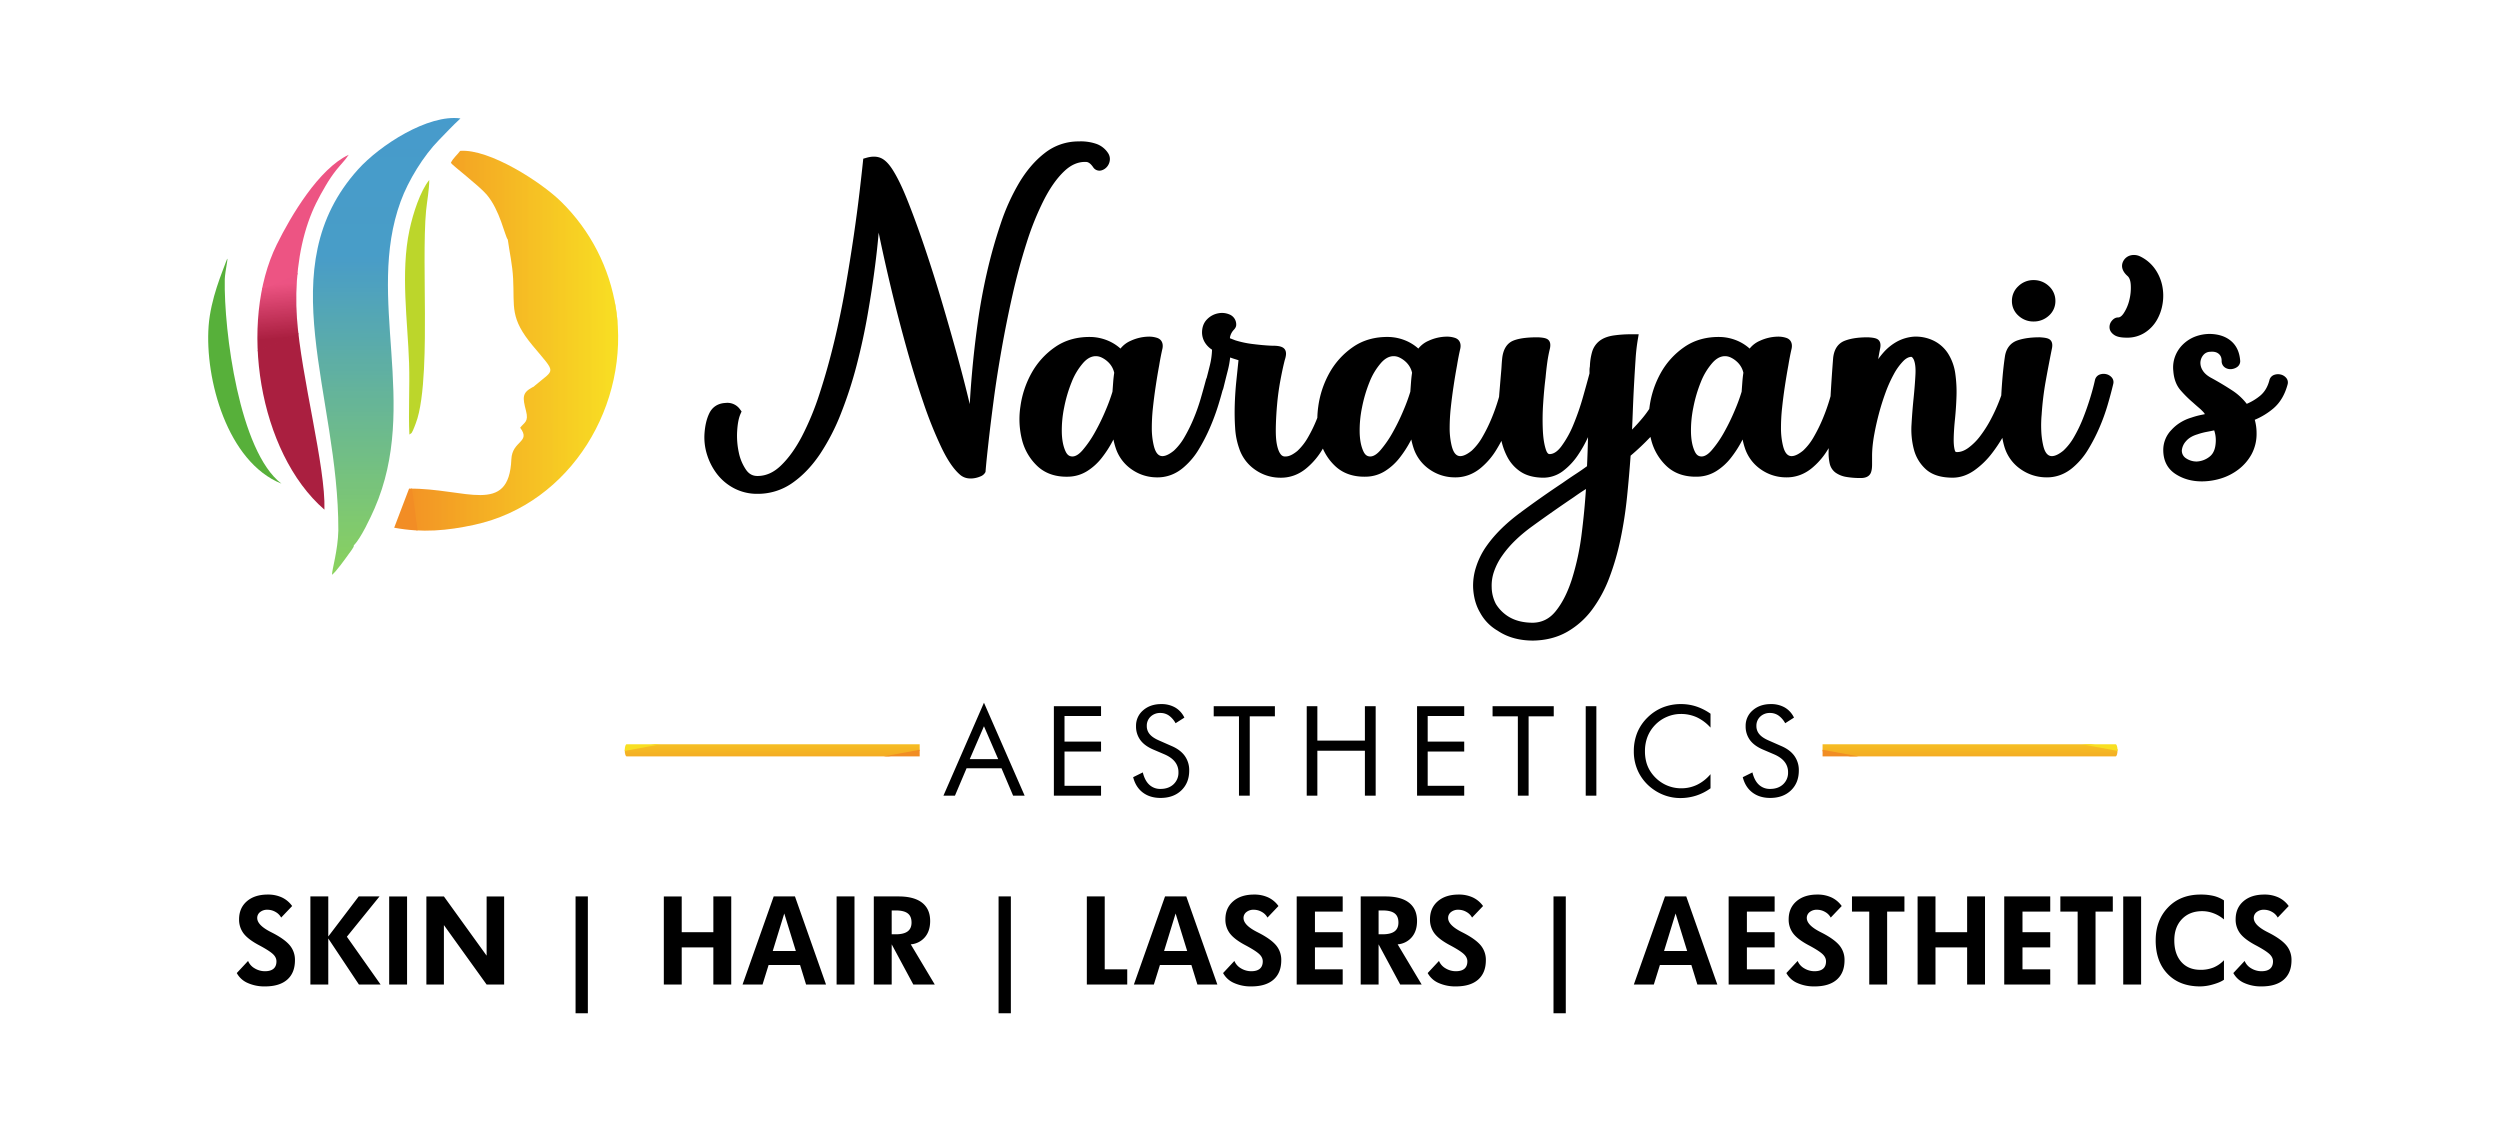 <svg xmlns="http://www.w3.org/2000/svg" xmlns:xlink="http://www.w3.org/1999/xlink" width="2711" height="1230" viewBox="0 0 2711 1230"><rect x="0" y="0" width="2711" height="1230" fill="#333333" stroke="none"/><defs><clipPath id="a"><path d="M0,1262.635V-.126H2740.652V1262.635H0Z"/></clipPath><clipPath id="b"><path d="M1.333,1261.3h2738.6V0H1.333Z" fill="#fff"/></clipPath><clipPath id="c"><path d="M315.1,283.121c-41.568,84.449-19.835,225.436,51.708,287.429,1.465-46.4-25.359-144.542-29.793-207.694-2.524-35.956,1.549-73.183,12.19-103.944,5.395-15.594,11.318-26.642,18.941-39.662a147.493,147.493,0,0,1,11.537-17.018c5.052-6.3,9.768-10.8,13.446-16.529-32.3,15.08-62.582,66.041-78.03,97.418"/></clipPath><linearGradient id="d" x1="0.121" y1="0.886" x2="0.112" y2="0.839" gradientUnits="objectBoundingBox"><stop offset="0" stop-color="#aa1f40"/><stop offset="0.01" stop-color="#aa1f40"/><stop offset="0.02" stop-color="#ab2041"/><stop offset="0.03" stop-color="#ac2142"/><stop offset="0.04" stop-color="#ad2143"/><stop offset="0.05" stop-color="#ad2243"/><stop offset="0.06" stop-color="#ae2244"/><stop offset="0.07" stop-color="#ae2244"/><stop offset="0.08" stop-color="#af2345"/><stop offset="0.09" stop-color="#b02446"/><stop offset="0.1" stop-color="#b12447"/><stop offset="0.11" stop-color="#b12547"/><stop offset="0.12" stop-color="#b22548"/><stop offset="0.13" stop-color="#b22548"/><stop offset="0.14" stop-color="#b32649"/><stop offset="0.15" stop-color="#b4274a"/><stop offset="0.16" stop-color="#b4274a"/><stop offset="0.17" stop-color="#b5284b"/><stop offset="0.18" stop-color="#b6294c"/><stop offset="0.19" stop-color="#b7294d"/><stop offset="0.2" stop-color="#b72a4d"/><stop offset="0.21" stop-color="#b82a4e"/><stop offset="0.22" stop-color="#b82a4e"/><stop offset="0.23" stop-color="#b92b4f"/><stop offset="0.24" stop-color="#ba2c50"/><stop offset="0.25" stop-color="#bb2c51"/><stop offset="0.26" stop-color="#bb2d51"/><stop offset="0.27" stop-color="#bc2d52"/><stop offset="0.28" stop-color="#bc2d52"/><stop offset="0.29" stop-color="#bd2e53"/><stop offset="0.3" stop-color="#be2f54"/><stop offset="0.31" stop-color="#bf2f55"/><stop offset="0.32" stop-color="#bf3055"/><stop offset="0.33" stop-color="#c03156"/><stop offset="0.34" stop-color="#c13157"/><stop offset="0.35" stop-color="#c13257"/><stop offset="0.36" stop-color="#c23258"/><stop offset="0.37" stop-color="#c23258"/><stop offset="0.38" stop-color="#c33359"/><stop offset="0.39" stop-color="#c4345a"/><stop offset="0.4" stop-color="#c5345b"/><stop offset="0.41" stop-color="#c5355c"/><stop offset="0.42" stop-color="#c6355c"/><stop offset="0.43" stop-color="#c6355c"/><stop offset="0.44" stop-color="#c7365e"/><stop offset="0.45" stop-color="#c8375e"/><stop offset="0.46" stop-color="#c9375f"/><stop offset="0.47" stop-color="#c93860"/><stop offset="0.48" stop-color="#ca3860"/><stop offset="0.49" stop-color="#ca3860"/><stop offset="0.5" stop-color="#cb3a62"/><stop offset="0.51" stop-color="#cc3a62"/><stop offset="0.52" stop-color="#cc3a62"/><stop offset="0.53" stop-color="#cd3b64"/><stop offset="0.54" stop-color="#ce3c64"/><stop offset="0.55" stop-color="#cf3c65"/><stop offset="0.56" stop-color="#cf3d66"/><stop offset="0.57" stop-color="#d03d66"/><stop offset="0.58" stop-color="#d03d66"/><stop offset="0.59" stop-color="#d23e68"/><stop offset="0.6" stop-color="#d23f68"/><stop offset="0.61" stop-color="#d33f69"/><stop offset="0.62" stop-color="#d4406a"/><stop offset="0.63" stop-color="#d4406a"/><stop offset="0.64" stop-color="#d4406a"/><stop offset="0.65" stop-color="#d6416c"/><stop offset="0.66" stop-color="#d6426c"/><stop offset="0.67" stop-color="#d7426d"/><stop offset="0.68" stop-color="#d8436e"/><stop offset="0.69" stop-color="#d8446e"/><stop offset="0.7" stop-color="#d9446f"/><stop offset="0.71" stop-color="#da4570"/><stop offset="0.72" stop-color="#da4570"/><stop offset="0.73" stop-color="#da4570"/><stop offset="0.74" stop-color="#dc4672"/><stop offset="0.75" stop-color="#dc4772"/><stop offset="0.76" stop-color="#dd4773"/><stop offset="0.77" stop-color="#de4874"/><stop offset="0.78" stop-color="#de4874"/><stop offset="0.79" stop-color="#de4874"/><stop offset="0.8" stop-color="#e04976"/><stop offset="0.81" stop-color="#e04a76"/><stop offset="0.82" stop-color="#e14a77"/><stop offset="0.83" stop-color="#e24b78"/><stop offset="0.84" stop-color="#e24b78"/><stop offset="0.85" stop-color="#e34c79"/><stop offset="0.86" stop-color="#e44d7a"/><stop offset="0.87" stop-color="#e44d7a"/><stop offset="0.88" stop-color="#e54e7b"/><stop offset="0.89" stop-color="#e64e7c"/><stop offset="0.9" stop-color="#e64f7c"/><stop offset="0.91" stop-color="#e74f7d"/><stop offset="0.92" stop-color="#e8507e"/><stop offset="0.93" stop-color="#e8507e"/><stop offset="0.94" stop-color="#e9517f"/><stop offset="0.95" stop-color="#ea5180"/><stop offset="0.96" stop-color="#ea5280"/><stop offset="0.97" stop-color="#eb5281"/><stop offset="0.98" stop-color="#ec5382"/><stop offset="0.99" stop-color="#ec5382"/><stop offset="1" stop-color="#ec5383"/></linearGradient><clipPath id="e"><path d="M381.893,593.2c-.485,21.538-6.863,42.12-6.9,48.031,4.367-3.168,14.793-17.868,18.752-23.387.7-.981,2.187-2.851,2.992-4.184,2.885-4.777,1.232-1.4,1.984-4.5,7.47-7.209,18.361-30.559,22.365-39.734,49.249-112.868-9.961-228.329,28.394-333.141,8.282-22.631,24.69-49.521,41.77-66.832,7.716-7.821,13.462-14.257,23.074-23.169-35.038-4.775-87.427,29.074-111.023,55.285C307.08,308.438,382.458,444.917,381.893,593.2"/></clipPath><linearGradient id="f" x1="0.154" y1="0.008" x2="0.148" y2="0.956" gradientUnits="objectBoundingBox"><stop offset="0" stop-color="#4397d1"/><stop offset="0.01" stop-color="#4398d1"/><stop offset="0.02" stop-color="#4398d1"/><stop offset="0.03" stop-color="#4398d1"/><stop offset="0.04" stop-color="#4398d1"/><stop offset="0.05" stop-color="#4499d0"/><stop offset="0.06" stop-color="#4499d0"/><stop offset="0.07" stop-color="#4499cf"/><stop offset="0.08" stop-color="#4499cf"/><stop offset="0.09" stop-color="#4499cf"/><stop offset="0.1" stop-color="#4499cf"/><stop offset="0.11" stop-color="#4499cf"/><stop offset="0.12" stop-color="#4499cf"/><stop offset="0.13" stop-color="#459ace"/><stop offset="0.14" stop-color="#459ace"/><stop offset="0.15" stop-color="#459ace"/><stop offset="0.16" stop-color="#459ace"/><stop offset="0.17" stop-color="#459acd"/><stop offset="0.18" stop-color="#459acd"/><stop offset="0.19" stop-color="#459acd"/><stop offset="0.2" stop-color="#459acd"/><stop offset="0.21" stop-color="#469bcc"/><stop offset="0.22" stop-color="#469bcc"/><stop offset="0.23" stop-color="#469bcc"/><stop offset="0.24" stop-color="#469bcc"/><stop offset="0.25" stop-color="#479bcb"/><stop offset="0.26" stop-color="#479bcb"/><stop offset="0.27" stop-color="#479bcb"/><stop offset="0.28" stop-color="#479bca"/><stop offset="0.29" stop-color="#479cca"/><stop offset="0.3" stop-color="#479cca"/><stop offset="0.31" stop-color="#479cca"/><stop offset="0.32" stop-color="#479cca"/><stop offset="0.33" stop-color="#489cc9"/><stop offset="0.34" stop-color="#489cc9"/><stop offset="0.35" stop-color="#489cc8"/><stop offset="0.36" stop-color="#489cc8"/><stop offset="0.37" stop-color="#489dc8"/><stop offset="0.38" stop-color="#489dc8"/><stop offset="0.39" stop-color="#489dc8"/><stop offset="0.4" stop-color="#489dc8"/><stop offset="0.41" stop-color="#499dc7"/><stop offset="0.42" stop-color="#4b9ec4"/><stop offset="0.43" stop-color="#4ca0c1"/><stop offset="0.44" stop-color="#4ea1bf"/><stop offset="0.45" stop-color="#50a3bc"/><stop offset="0.46" stop-color="#52a4b9"/><stop offset="0.47" stop-color="#53a6b6"/><stop offset="0.48" stop-color="#55a7b3"/><stop offset="0.49" stop-color="#57a8b1"/><stop offset="0.5" stop-color="#58aaae"/><stop offset="0.51" stop-color="#5aabab"/><stop offset="0.52" stop-color="#5cada8"/><stop offset="0.53" stop-color="#5eaea5"/><stop offset="0.54" stop-color="#5fafa3"/><stop offset="0.55" stop-color="#61b1a0"/><stop offset="0.56" stop-color="#63b29d"/><stop offset="0.57" stop-color="#65b49a"/><stop offset="0.58" stop-color="#66b597"/><stop offset="0.59" stop-color="#68b695"/><stop offset="0.6" stop-color="#6ab892"/><stop offset="0.61" stop-color="#6cb98f"/><stop offset="0.62" stop-color="#6dbb8c"/><stop offset="0.63" stop-color="#6fbc89"/><stop offset="0.64" stop-color="#71bd87"/><stop offset="0.65" stop-color="#72bf84"/><stop offset="0.66" stop-color="#74c081"/><stop offset="0.67" stop-color="#76c27e"/><stop offset="0.68" stop-color="#78c37b"/><stop offset="0.69" stop-color="#79c479"/><stop offset="0.7" stop-color="#7bc676"/><stop offset="0.71" stop-color="#7dc773"/><stop offset="0.72" stop-color="#7fc970"/><stop offset="0.73" stop-color="#80ca6d"/><stop offset="0.74" stop-color="#82cb6b"/><stop offset="0.75" stop-color="#84cd68"/><stop offset="0.76" stop-color="#85ce65"/><stop offset="0.77" stop-color="#87d062"/><stop offset="0.78" stop-color="#89d15f"/><stop offset="0.79" stop-color="#8bd25d"/><stop offset="0.8" stop-color="#8cd45a"/><stop offset="0.81" stop-color="#8ed557"/><stop offset="0.82" stop-color="#90d754"/><stop offset="0.83" stop-color="#92d851"/><stop offset="0.84" stop-color="#93d94f"/><stop offset="0.85" stop-color="#95db4c"/><stop offset="0.86" stop-color="#97dc49"/><stop offset="0.87" stop-color="#98de46"/><stop offset="0.88" stop-color="#9adf43"/><stop offset="0.89" stop-color="#9ce141"/><stop offset="0.9" stop-color="#9ee23e"/><stop offset="0.91" stop-color="#9fe33b"/><stop offset="0.92" stop-color="#a1e538"/><stop offset="0.93" stop-color="#a3e635"/><stop offset="0.94" stop-color="#a5e833"/><stop offset="0.95" stop-color="#a6e930"/><stop offset="0.96" stop-color="#a8ea2d"/><stop offset="0.97" stop-color="#aaec2a"/><stop offset="0.98" stop-color="#abed28"/><stop offset="0.99" stop-color="#adef25"/><stop offset="1" stop-color="#aeef21"/></linearGradient><clipPath id="g"><path d="M682.907,352.367A206.043,206.043,0,0,0,623.54,236.633c-21.425-21.141-77.73-57.515-109.525-55.167-2.683,3.865-7.838,7.977-10.085,12.988,1.081,2.347,30.434,24.634,38.766,34.392,14.568,17.062,19.679,44.788,22.975,48.905,1.92,14.306,4.983,26.842,5.769,42.407,1.58,31.187-3.845,42.466,21.481,72.865,25.458,30.561,24.082,24.406,2.493,42.682-6.065,5.133,4.285-1.857-3.22,2.223-11.013,5.985-10.605,10.845-6.757,25.638,3.053,11.746-1.82,12.216-6.388,18.134,12.1,15.9-8.682,13.845-9.53,34.219-2.564,61.634-49.779,31.25-110.932,31.827h0l-16.138,42.388c30.6,5.684,57.425,3.237,86.991-3.175,105.105-22.8,169.438-131.374,153.467-234.593"/></clipPath><linearGradient id="h" x1="0.25" y1="0.23" x2="0.161" y2="0.231" gradientUnits="objectBoundingBox"><stop offset="0" stop-color="#f8df22"/><stop offset="0.01" stop-color="#f8de23"/><stop offset="0.02" stop-color="#f8dd23"/><stop offset="0.03" stop-color="#f8dd23"/><stop offset="0.04" stop-color="#f8dc23"/><stop offset="0.05" stop-color="#f8dc23"/><stop offset="0.06" stop-color="#f8da23"/><stop offset="0.07" stop-color="#f8d923"/><stop offset="0.08" stop-color="#f8d923"/><stop offset="0.09" stop-color="#f8d823"/><stop offset="0.1" stop-color="#f8d723"/><stop offset="0.11" stop-color="#f8d723"/><stop offset="0.12" stop-color="#f7d523"/><stop offset="0.13" stop-color="#f7d423"/><stop offset="0.14" stop-color="#f7d423"/><stop offset="0.15" stop-color="#f7d323"/><stop offset="0.16" stop-color="#f7d223"/><stop offset="0.17" stop-color="#f7d223"/><stop offset="0.18" stop-color="#f7d023"/><stop offset="0.19" stop-color="#f7d023"/><stop offset="0.2" stop-color="#f7cf23"/><stop offset="0.21" stop-color="#f7ce23"/><stop offset="0.22" stop-color="#f7ce23"/><stop offset="0.23" stop-color="#f7cc23"/><stop offset="0.24" stop-color="#f7cb23"/><stop offset="0.25" stop-color="#f7cb23"/><stop offset="0.26" stop-color="#f7ca23"/><stop offset="0.27" stop-color="#f6c923"/><stop offset="0.28" stop-color="#f6c923"/><stop offset="0.29" stop-color="#f6c724"/><stop offset="0.3" stop-color="#f6c624"/><stop offset="0.31" stop-color="#f6c624"/><stop offset="0.32" stop-color="#f6c524"/><stop offset="0.33" stop-color="#f6c524"/><stop offset="0.34" stop-color="#f6c324"/><stop offset="0.35" stop-color="#f6c224"/><stop offset="0.36" stop-color="#f6c224"/><stop offset="0.37" stop-color="#f6c124"/><stop offset="0.38" stop-color="#f6c024"/><stop offset="0.39" stop-color="#f6c024"/><stop offset="0.4" stop-color="#f6be24"/><stop offset="0.41" stop-color="#f6bd24"/><stop offset="0.42" stop-color="#f6bd24"/><stop offset="0.43" stop-color="#f5bc24"/><stop offset="0.44" stop-color="#f5bb24"/><stop offset="0.45" stop-color="#f5bb24"/><stop offset="0.46" stop-color="#f5b924"/><stop offset="0.47" stop-color="#f5b924"/><stop offset="0.48" stop-color="#f5b824"/><stop offset="0.49" stop-color="#f5b724"/><stop offset="0.5" stop-color="#f5b724"/><stop offset="0.51" stop-color="#f5b524"/><stop offset="0.52" stop-color="#f5b424"/><stop offset="0.53" stop-color="#f5b424"/><stop offset="0.54" stop-color="#f5b324"/><stop offset="0.55" stop-color="#f5b224"/><stop offset="0.56" stop-color="#f5b224"/><stop offset="0.57" stop-color="#f5b024"/><stop offset="0.58" stop-color="#f5b024"/><stop offset="0.59" stop-color="#f5af24"/><stop offset="0.6" stop-color="#f4ae24"/><stop offset="0.61" stop-color="#f4ae24"/><stop offset="0.62" stop-color="#f4ac24"/><stop offset="0.63" stop-color="#f4ab24"/><stop offset="0.64" stop-color="#f4ab24"/><stop offset="0.65" stop-color="#f4aa24"/><stop offset="0.66" stop-color="#f4a924"/><stop offset="0.67" stop-color="#f4a924"/><stop offset="0.68" stop-color="#f4a724"/><stop offset="0.69" stop-color="#f4a624"/><stop offset="0.7" stop-color="#f4a624"/><stop offset="0.71" stop-color="#f4a524"/><stop offset="0.72" stop-color="#f4a524"/><stop offset="0.73" stop-color="#f4a324"/><stop offset="0.74" stop-color="#f4a224"/><stop offset="0.75" stop-color="#f4a224"/><stop offset="0.76" stop-color="#f3a124"/><stop offset="0.77" stop-color="#f3a025"/><stop offset="0.78" stop-color="#f3a025"/><stop offset="0.79" stop-color="#f39e25"/><stop offset="0.8" stop-color="#f39d25"/><stop offset="0.81" stop-color="#f39d25"/><stop offset="0.82" stop-color="#f39c25"/><stop offset="0.83" stop-color="#f39b25"/><stop offset="0.84" stop-color="#f39a25"/><stop offset="0.85" stop-color="#f39925"/><stop offset="0.86" stop-color="#f39925"/><stop offset="0.87" stop-color="#f39825"/><stop offset="0.88" stop-color="#f39725"/><stop offset="0.89" stop-color="#f39725"/><stop offset="0.9" stop-color="#f39525"/><stop offset="0.91" stop-color="#f39425"/><stop offset="0.92" stop-color="#f29425"/><stop offset="0.93" stop-color="#f29325"/><stop offset="0.94" stop-color="#f29225"/><stop offset="0.95" stop-color="#f29225"/><stop offset="0.96" stop-color="#f29025"/><stop offset="0.97" stop-color="#f28f25"/><stop offset="0.98" stop-color="#f28f25"/><stop offset="0.99" stop-color="#f28e25"/><stop offset="1" stop-color="#f18d24"/></linearGradient><clipPath id="i"><path d="M1991.4,838.082h317.832c1.107,0,2.013-2.952,2.013-6.558h0c0-3.608-.906-6.559-2.013-6.559H1991.4Z"/></clipPath><linearGradient id="j" x1="0.787" y1="0.703" x2="0.783" y2="0.806" gradientUnits="objectBoundingBox"><stop offset="0" stop-color="#f8df22"/><stop offset="0.01" stop-color="#f8de22"/><stop offset="0.02" stop-color="#f7dd22"/><stop offset="0.03" stop-color="#f7dc22"/><stop offset="0.04" stop-color="#f7db23"/><stop offset="0.05" stop-color="#f7db23"/><stop offset="0.06" stop-color="#f7da23"/><stop offset="0.07" stop-color="#f7d923"/><stop offset="0.08" stop-color="#f7d823"/><stop offset="0.09" stop-color="#f7d723"/><stop offset="0.1" stop-color="#f7d623"/><stop offset="0.11" stop-color="#f7d623"/><stop offset="0.12" stop-color="#f7d523"/><stop offset="0.13" stop-color="#f7d423"/><stop offset="0.14" stop-color="#f7d323"/><stop offset="0.15" stop-color="#f7d223"/><stop offset="0.16" stop-color="#f7d123"/><stop offset="0.17" stop-color="#f7d123"/><stop offset="0.18" stop-color="#f7d023"/><stop offset="0.19" stop-color="#f6cf23"/><stop offset="0.2" stop-color="#f6ce23"/><stop offset="0.21" stop-color="#f6cd23"/><stop offset="0.22" stop-color="#f6cd23"/><stop offset="0.23" stop-color="#f6cc23"/><stop offset="0.24" stop-color="#f6cb23"/><stop offset="0.25" stop-color="#f6ca23"/><stop offset="0.26" stop-color="#f6c923"/><stop offset="0.27" stop-color="#f6c823"/><stop offset="0.28" stop-color="#f6c823"/><stop offset="0.29" stop-color="#f6c723"/><stop offset="0.3" stop-color="#f6c623"/><stop offset="0.31" stop-color="#f6c523"/><stop offset="0.32" stop-color="#f6c423"/><stop offset="0.33" stop-color="#f6c423"/><stop offset="0.34" stop-color="#f6c323"/><stop offset="0.35" stop-color="#f5c223"/><stop offset="0.36" stop-color="#f5c123"/><stop offset="0.37" stop-color="#f5c023"/><stop offset="0.38" stop-color="#f5bf23"/><stop offset="0.39" stop-color="#f5bf23"/><stop offset="0.4" stop-color="#f5be23"/><stop offset="0.41" stop-color="#f5bd23"/><stop offset="0.42" stop-color="#f5bc23"/><stop offset="0.43" stop-color="#f5bb23"/><stop offset="0.44" stop-color="#f5ba23"/><stop offset="0.45" stop-color="#f5ba23"/><stop offset="0.46" stop-color="#f5b923"/><stop offset="0.47" stop-color="#f5b823"/><stop offset="0.48" stop-color="#f5b723"/><stop offset="0.49" stop-color="#f5b623"/><stop offset="0.5" stop-color="#f5b623"/><stop offset="0.51" stop-color="#f4b523"/><stop offset="0.52" stop-color="#f4b423"/><stop offset="0.53" stop-color="#f4b324"/><stop offset="0.54" stop-color="#f4b224"/><stop offset="0.55" stop-color="#f4b124"/><stop offset="0.56" stop-color="#f4b124"/><stop offset="0.57" stop-color="#f4b024"/><stop offset="0.58" stop-color="#f4af24"/><stop offset="0.59" stop-color="#f4ae24"/><stop offset="0.6" stop-color="#f4ad24"/><stop offset="0.61" stop-color="#f4ad24"/><stop offset="0.62" stop-color="#f4ac24"/><stop offset="0.63" stop-color="#f4ab24"/><stop offset="0.64" stop-color="#f4aa24"/><stop offset="0.65" stop-color="#f4a924"/><stop offset="0.66" stop-color="#f4a824"/><stop offset="0.67" stop-color="#f4a824"/><stop offset="0.68" stop-color="#f3a724"/><stop offset="0.69" stop-color="#f3a624"/><stop offset="0.7" stop-color="#f3a524"/><stop offset="0.71" stop-color="#f3a424"/><stop offset="0.72" stop-color="#f3a424"/><stop offset="0.73" stop-color="#f3a324"/><stop offset="0.74" stop-color="#f3a224"/><stop offset="0.75" stop-color="#f3a124"/><stop offset="0.76" stop-color="#f3a024"/><stop offset="0.77" stop-color="#f39f24"/><stop offset="0.78" stop-color="#f39f24"/><stop offset="0.79" stop-color="#f39e24"/><stop offset="0.8" stop-color="#f39d24"/><stop offset="0.81" stop-color="#f39c24"/><stop offset="0.82" stop-color="#f39b24"/><stop offset="0.83" stop-color="#f39a24"/><stop offset="0.84" stop-color="#f29a24"/><stop offset="0.85" stop-color="#f29924"/><stop offset="0.86" stop-color="#f29824"/><stop offset="0.87" stop-color="#f29724"/><stop offset="0.88" stop-color="#f29624"/><stop offset="0.89" stop-color="#f29624"/><stop offset="0.9" stop-color="#f29524"/><stop offset="0.91" stop-color="#f29424"/><stop offset="0.92" stop-color="#f29324"/><stop offset="0.93" stop-color="#f29224"/><stop offset="0.94" stop-color="#f29124"/><stop offset="0.95" stop-color="#f29124"/><stop offset="0.96" stop-color="#f29024"/><stop offset="0.97" stop-color="#f28f24"/><stop offset="0.98" stop-color="#f28e24"/><stop offset="0.99" stop-color="#f28d24"/><stop offset="1" stop-color="#f18d24"/></linearGradient><clipPath id="k"><path d="M1012.307,838.082H694.485c-1.107,0-2.013-2.952-2.013-6.558h0c0-3.608.907-6.559,2.013-6.559h317.821Z"/></clipPath><linearGradient id="l" x1="0.309" y1="0.617" x2="0.313" y2="0.721" xlink:href="#j"/><clipPath id="n"><rect width="2711" height="1230"/></clipPath></defs><g id="m" clip-path="url(#n)"><rect width="2711" height="1230" fill="#fff"/><g transform="translate(-15 -17.874)"><g clip-path="url(#a)"><g clip-path="url(#b)"><path d="M13.666-1249.1H2726.985V-13.666H13.666Z" transform="translate(0 1262.635)" fill="#fff" stroke="#fff" stroke-width="0.667" fill-rule="evenodd"/><path d="M458.941-773.526c3.133-2.367,1.835-.5,4.084-4.983.681-1.361,2.349-5.914,2.852-7.2,10.47-26.863,9.937-90.447,9.914-119.554-.021-28.133-1.412-83.911,1.255-110.988,1-10.194,3.484-23.234,3.445-33.379-9.728,12.224-17.5,35.756-21.439,54.275-9.85,46.327-1.884,99.378-.437,144.4.82,25.513-.836,52.988.327,77.437" transform="translate(0 1262.635)" fill="#bcd62b" fill-rule="evenodd"/><g clip-path="url(#c)"><path d="M0-739.982,2739.931-1891.953h0v-66.665h0L0-806.646" transform="translate(0 1262.635)" fill="url(#d)"/><path d="M0-740.937,2739.931-1893.273h0V0H0" transform="translate(0 1262.635)" fill="#aa1f40" fill-rule="evenodd"/><path d="M0-805.241,2739.931-1957.578h0v694.943H0" transform="translate(0 1262.635)" fill="#ed5483" fill-rule="evenodd"/></g><path d="M320.209-720.29c-45.752-34.818-62.546-165.942-61.474-221.508.173-8.918,5.493-30.822,1.257-18.881-3.653,10.3-16.585,39.672-18.777,69.522-4.185,57.016,20.09,147.332,78.994,170.866" transform="translate(0 1262.635)" fill="#57b03a" fill-rule="evenodd"/><g clip-path="url(#e)"><path d="M0-1334.633,2739.931-1285.3h0v891.978h0L0-442.656" transform="translate(0 1262.635)" fill="url(#f)"/><path d="M0-1333.367l2739.931,49.64h0v21.091H0" transform="translate(0 1262.635)" fill="#4398d1" fill-rule="evenodd"/><path d="M0-443.83l2739.931,49.641h0V0H0" transform="translate(0 1262.635)" fill="#aff022" fill-rule="evenodd"/></g><g clip-path="url(#g)"><path d="M0-6130.513,2739.931,14787.63h0v1899.952h0L0-4230.561" transform="translate(0 1262.635)" fill="url(#h)"/><path d="M0-6119.7,2739.931,14798.563h0v-16061.2H0" transform="translate(0 1262.635)" fill="#f8df23" fill-rule="evenodd"/><path d="M0-4241.094,2739.931,16677.184h0V0H0" transform="translate(0 1262.635)" fill="#f28d25" fill-rule="evenodd"/></g><path d="M2416.073-778.07c-2.587.553-5.2,1.077-7.813,1.567a71.633,71.633,0,0,0-10.266,2.7h0l-.107.039h0l-.12.035c-4.746,1.432-9.173,3.716-12.32,7.44h0l-.04.044h0l-.04.043a17.616,17.616,0,0,0-4.386,9.764,9.766,9.766,0,0,0,4.413,8.557,20.483,20.483,0,0,0,11.826,3.583,24.079,24.079,0,0,0,13.826-5.241c4.787-3.665,6.307-9.594,6.667-15.145a34.245,34.245,0,0,0-.507-9.114,39.512,39.512,0,0,0-1.133-4.271m-512.441-41.907c.253-3.481.52-6.962.773-10.444.253-3.383.613-6.76,1.12-10.117a22.547,22.547,0,0,0-2.333-6.145,23.221,23.221,0,0,0-4.8-5.972,26.921,26.921,0,0,0-6.533-4.413,14.4,14.4,0,0,0-6.24-1.461c-5.64,0-10.093,3.244-13.6,7.14a70.723,70.723,0,0,0-12.586,20.79,149.257,149.257,0,0,0-8.187,27.749,122.813,122.813,0,0,0-2.533,27.386c.2,6.637,1.16,13.873,3.987,20.011,1.506,3.26,3.546,5.68,7.52,5.68,4.36,0,8.373-3.768,10.92-6.7a116.551,116.551,0,0,0,13.52-19.587A229.225,229.225,0,0,0,1896.3-800,195.841,195.841,0,0,0,1903.632-819.977ZM1677.291-569.464c10.306-.233,18.213-4.6,24.466-12.242,8.253-10.1,13.8-22.563,17.72-34.686a277.249,277.249,0,0,0,10.76-50.213q3.02-23.881,4.573-47.9c-.747.488-1.493.973-2.253,1.455-3.76,2.412-7.44,4.937-11.066,7.52h0l-.053.036h0l-.053.036q-23,15.542-45.412,31.823c-11.986,8.769-23.333,19.083-31.719,31.077a67.692,67.692,0,0,0-9.28,18,46.15,46.15,0,0,0-2.4,16.181h0l.013.116h0v.116a40.325,40.325,0,0,0,4.6,18.4,42.2,42.2,0,0,0,12.866,13.157C1658.119-571.359,1667.625-569.472,1677.291-569.464Zm-132.93-250.512q.38-5.222.76-10.444c.253-3.383.613-6.76,1.12-10.117a22.536,22.536,0,0,0-2.333-6.145,23.446,23.446,0,0,0-4.786-5.972,27,27,0,0,0-6.547-4.413,14.39,14.39,0,0,0-6.226-1.461c-5.653,0-10.093,3.244-13.613,7.14a70.968,70.968,0,0,0-12.573,20.79,150.316,150.316,0,0,0-8.2,27.749,122.813,122.813,0,0,0-2.533,27.386c.2,6.637,1.16,13.873,3.986,20.011,1.507,3.26,3.547,5.68,7.52,5.68,4.36,0,8.373-3.768,10.933-6.7a117.261,117.261,0,0,0,13.506-19.587A226.6,226.6,0,0,0,1537.015-800,199.149,199.149,0,0,0,1544.361-819.977Zm-323,0q.384-5.222.769-10.444.372-5.074,1.121-10.117a22.807,22.807,0,0,0-2.336-6.145,23.191,23.191,0,0,0-4.792-5.972,26.976,26.976,0,0,0-6.543-4.413,14.411,14.411,0,0,0-6.23-1.461c-5.644,0-10.094,3.244-13.608,7.14a70.838,70.838,0,0,0-12.578,20.79,150,150,0,0,0-8.2,27.749,122.654,122.654,0,0,0-2.532,27.386c.2,6.637,1.164,13.873,3.989,20.011,1.5,3.26,3.544,5.68,7.521,5.68,4.36,0,8.37-3.768,10.925-6.7a116.965,116.965,0,0,0,13.512-19.587A228.144,228.144,0,0,0,1214.028-800,196.509,196.509,0,0,0,1221.365-819.977Zm1090.483-80.539c2.68,0,4.8-2.629,6.093-4.548a45.1,45.1,0,0,0,6.146-14.473,54.417,54.417,0,0,0,1.493-16.6c-.213-3.132-.973-7.246-3.613-9.442h0l-.094-.073h0l-.08-.077c-4.707-4.261-7.373-9.862-4.36-15.761h0l.04-.075h0l.04-.072a12.381,12.381,0,0,1,8.106-6.244,15.214,15.214,0,0,1,9.946,1.075h0l.08.039h0l.08.041a42.1,42.1,0,0,1,16.133,13.574,48.5,48.5,0,0,1,7.853,18.082,53.808,53.808,0,0,1,.44,19.436,51.47,51.47,0,0,1-6.253,17.944,39.847,39.847,0,0,1-12.986,13.628,35.056,35.056,0,0,1-19.4,5.46c-4.32,0-9.866-.345-13.546-2.723-2.867-1.851-5.053-4.433-5.36-7.792a10.449,10.449,0,0,1,2.227-7.472C2306.529-898.775,2308.836-900.516,2311.849-900.516Zm139.53,93.682a59.264,59.264,0,0,0,14.36-8.657c5.387-4.424,8.48-10.354,10.173-16.818a8.174,8.174,0,0,1,5.467-6.037,12.244,12.244,0,0,1,6.4-.372,11.031,11.031,0,0,1,5.933,3.239,7.676,7.676,0,0,1,2.027,7.381c-2.626,9.949-7.36,19.334-15.546,26.289a77.446,77.446,0,0,1-20.119,12.268,53.337,53.337,0,0,1,1.96,14.592,46.582,46.582,0,0,1-5.453,22.8,52.44,52.44,0,0,1-14.093,16.39,60.535,60.535,0,0,1-19.08,9.834,70.577,70.577,0,0,1-20.839,3.173c-10.32,0-19.986-2.472-28.493-8.03-9.36-6.12-13.226-15.362-13.226-25.921a31.083,31.083,0,0,1,8.987-21.965,43.669,43.669,0,0,1,9.12-7.633,48.591,48.591,0,0,1,12.173-5.536,86.741,86.741,0,0,1,11.32-3.085q1.78-.358,3.56-.751-.5-.736-1-1.48a48.91,48.91,0,0,0-5.267-5.205q-3.3-2.81-6.52-5.72a128.663,128.663,0,0,1-13.6-13.462c-5.147-5.93-7.307-13.344-7.867-20.867a34.147,34.147,0,0,1,1.92-15.844,35.642,35.642,0,0,1,8.453-12.957,39.016,39.016,0,0,1,13.093-8.47,44.991,44.991,0,0,1,16.626-2.955h.08l.094,0c8.4.253,16.439,2.449,22.679,7.941,6.373,5.6,9.027,13.268,9.573,21.294h0l.013.167h0v.165a7.771,7.771,0,0,1-3.76,6.593,12.9,12.9,0,0,1-5.72,1.963,10.6,10.6,0,0,1-6.88-1.6,8.368,8.368,0,0,1-3.773-7.321c0-2.98-.773-5.64-3.2-7.664-2.507-2.089-5.747-2.5-8.987-2.208h0l-.107.009h0l-.107.005a9.817,9.817,0,0,0-7.253,3.3,13.469,13.469,0,0,0-3.373,8.344,15.078,15.078,0,0,0,2.533,8.648c2.227,3.7,6.093,6.432,9.986,8.444h0l.067.032h0l.053.033q11.24,6.178,21.946,13.18A63.274,63.274,0,0,1,2451.379-806.834ZM2220.1-896.124a23.652,23.652,0,0,1-16.346-6.369,20.905,20.905,0,0,1-7.027-15.9,21.438,21.438,0,0,1,6.96-16.02,23.274,23.274,0,0,1,16.413-6.617,23.783,23.783,0,0,1,16.826,6.617,21.474,21.474,0,0,1,6.947,16.02,20.861,20.861,0,0,1-7.026,15.9A24.129,24.129,0,0,1,2220.1-896.124Zm-481.441,56.3v-3.2a22.593,22.593,0,0,1,.427-4.441,64.564,64.564,0,0,1,2.413-15.794,23.448,23.448,0,0,1,8-11.808c4.2-3.283,9.52-4.987,14.84-5.849a134.918,134.918,0,0,1,21.279-1.352H1792l-1.013,5.927a206.8,206.8,0,0,0-2.36,21.047q-.88,13.2-1.613,26.409-.84,15.19-1.4,30.39-.38,9.79-.8,19.577,6-6.12,11.453-12.688a106.86,106.86,0,0,0,7.213-9.734q.16-1.378.36-2.755a103.231,103.231,0,0,1,12.066-36.2,83.321,83.321,0,0,1,25.373-28.009c11.4-7.954,24.679-11.29,38.812-11.04h.093A51.291,51.291,0,0,1,1901.7-874a48.252,48.252,0,0,1,10.626,7.24,28.377,28.377,0,0,1,11.12-8.456,48.241,48.241,0,0,1,19.439-4.5,27.726,27.726,0,0,1,9.4,1.435c5.04,1.824,6.493,6.44,5.626,11.126h0l-.027.105h0l-.013.1c-1.4,6.065-2.573,12.177-3.573,18.31h0l-.013.048h0v.047c-1.4,7.593-2.653,15.21-3.813,22.839-1.16,7.756-2.173,15.533-2.987,23.327a204.67,204.67,0,0,0-1.187,21.761,81.761,81.761,0,0,0,1.893,18.089c1.053,4.653,3.253,12.381,9.613,12.381,4.4,0,9.28-3.352,12.466-5.957a61.733,61.733,0,0,0,11.413-14.569,170.966,170.966,0,0,0,9.986-20.209,207.994,207.994,0,0,0,7.68-21.744c.227-.819.467-1.637.707-2.456.747-13.526,1.693-27.041,2.733-40.55.667-8.478,4.027-16.353,12.866-19.7,7.653-2.9,16.64-3.655,24.813-3.655h.187l.187.012c2.733.177,6.746.461,9.226,1.587,4.307,1.945,4.573,6.464,3.787,10.322q-1.18,5.874-2.147,11.788a84.02,84.02,0,0,1,5.773-7.281,55.274,55.274,0,0,1,14.506-11.709,45.445,45.445,0,0,1,18.413-5.429h0l.12-.009h0l.12-.005a44.517,44.517,0,0,1,20.319,3.967,38.969,38.969,0,0,1,16.346,14.1h0l.027.041h0l.027.041a54.5,54.5,0,0,1,8,22.243,141.392,141.392,0,0,1,1.253,24.554q-.4,12.232-1.627,24.421c-.707,6.84-1.24,13.733-1.387,20.6-.093,4.261.04,9.209,1.227,13.348.413,1.457.813,1.868,2.413,1.868,4.48,0,8.56-1.94,12.053-4.435a62.255,62.255,0,0,0,13.173-13.137,130.108,130.108,0,0,0,11.64-18.448,184.979,184.979,0,0,0,8.84-19.375q1.16-3,2.227-6.022c.187-3.733.427-7.464.693-11.192.747-10.358,1.733-20.737,3.267-31.022,1.213-8.2,5.56-14.828,14.066-17.626,7.453-2.453,15.706-3.207,23.559-3.207h.187l.187.012c2.746.177,6.746.461,9.24,1.587,4.293,1.944,4.56,6.46,3.787,10.317q-3.62,17.886-6.84,35.843a326.444,326.444,0,0,0-4.36,36.146h0l-.013.047h0v.048a131.163,131.163,0,0,0-.387,17.433,88.251,88.251,0,0,0,1.907,15.061c1.027,4.686,3.213,12.35,9.6,12.35,4.4,0,9.28-3.352,12.466-5.957a61.733,61.733,0,0,0,11.413-14.569,151.386,151.386,0,0,0,9.76-20.138q4.3-10.8,7.72-21.891c2.027-6.557,3.867-13.189,5.347-19.874a8.2,8.2,0,0,1,5.493-6.144,12.244,12.244,0,0,1,6.4-.372,11.032,11.032,0,0,1,5.933,3.239,7.686,7.686,0,0,1,2.04,7.326c-1.813,7.649-3.88,15.252-6.093,22.807a213.724,213.724,0,0,1-9.08,25.038,192.151,192.151,0,0,1-12.013,23.237,78.064,78.064,0,0,1-15.506,18.706c-8.707,7.854-19.253,12.16-31.359,11.6a48.485,48.485,0,0,1-26.359-8.825,44.775,44.775,0,0,1-17.293-23.2h0l-.027-.045h0l-.013-.047a77.84,77.84,0,0,1-2.533-10.688,161.97,161.97,0,0,1-11.053,16.426,88.7,88.7,0,0,1-19.293,18.8c-6.96,4.884-14.853,7.948-23.613,7.948-10.293,0-20.973-2.025-28.706-8.865a43.7,43.7,0,0,1-13.24-21.606,85.253,85.253,0,0,1-2.587-27.477q.8-14.182,2.24-28.321c.867-8.48,1.56-16.981,2-25.49.253-4.929.187-11.489-1.787-16.162-.413-.84-1.52-2.848-2.6-3.107-3.453.117-6.333,2.119-8.64,4.417a63.624,63.624,0,0,0-10.413,14.358,144.179,144.179,0,0,0-9.16,20.461c-2.707,7.486-5.107,15.076-7.12,22.754-1.84,7-3.467,14.057-4.76,21.163a153.657,153.657,0,0,0-2.147,15.385c-.227,2.912-.4,5.837-.4,8.758v9.124c0,3-.2,6.575-1.386,9.385-1.76,4.131-6.067,5.587-10.493,5.587a89.457,89.457,0,0,1-16.173-1.193,27.932,27.932,0,0,1-11.586-4.655,16.729,16.729,0,0,1-6.373-10.088,53.925,53.925,0,0,1-1.133-12.237c.027-1.405.04-2.811.067-4.216-.267.452-.547.9-.813,1.352a78.441,78.441,0,0,1-15.52,18.706c-8.693,7.854-19.24,12.16-31.346,11.6a47.448,47.448,0,0,1-26.2-8.852,45.019,45.019,0,0,1-17.066-23.2,72.8,72.8,0,0,1-2.36-9q-.46.868-.92,1.733a118.893,118.893,0,0,1-12,18.481,61.479,61.479,0,0,1-15.453,13.964,39.931,39.931,0,0,1-19.906,6.144c-12.733.5-24.626-2.62-33.866-11.125a58.786,58.786,0,0,1-16.986-28.693c-.293-1.089-.56-2.184-.813-3.283a263.736,263.736,0,0,1-21.52,20.339q-1.6,22.511-3.906,44.969a439.31,439.31,0,0,1-7.133,45.95,277.651,277.651,0,0,1-12.107,41.614,141.478,141.478,0,0,1-18.626,34.435,88.532,88.532,0,0,1-27.026,24.051c-11.213,6.4-23.733,9.252-36.772,9.5h-.107c-13.853,0-27.133-3.045-38.506-10.713a50.083,50.083,0,0,1-19.119-19.743c-4.867-8.264-7.013-17.6-7.48-26.981a64.9,64.9,0,0,1,3.24-22.491,83,83,0,0,1,11.8-23.306c9.613-13.476,22.133-25.073,35.612-35.106q22.7-16.892,46.345-32.607,7.2-5.078,14.613-9.921,6.06-3.962,11.893-8.227.7-15.554,1.093-31.122c0-.127.013-.253.013-.38a136.522,136.522,0,0,1-10.986,19.51,71.521,71.521,0,0,1-16.559,17.513,35.468,35.468,0,0,1-22.466,6.913c-8.266-.263-16.506-2.015-23.333-6.606a43.243,43.243,0,0,1-14.2-15.932,71.094,71.094,0,0,1-6.347-17.377c-1.667,3.128-3.413,6.212-5.267,9.246a78.063,78.063,0,0,1-15.506,18.706c-8.706,7.854-19.253,12.16-31.359,11.6a47.484,47.484,0,0,1-26.2-8.852,45.018,45.018,0,0,1-17.066-23.2,77.936,77.936,0,0,1-2.36-9c-.307.579-.6,1.157-.907,1.733a119.969,119.969,0,0,1-12.013,18.481,61.649,61.649,0,0,1-15.44,13.964,39.979,39.979,0,0,1-19.919,6.144c-12.733.5-24.626-2.62-33.866-11.125a57.287,57.287,0,0,1-13.733-19.326c-.24.416-.493.831-.747,1.243a78.1,78.1,0,0,1-15.52,18.707c-8.693,7.855-19.239,12.158-31.346,11.6a47.5,47.5,0,0,1-26.2-8.852,45.205,45.205,0,0,1-17.04-23.114,80.036,80.036,0,0,1-4.293-21.91c-.573-8.478-.667-16.987-.413-25.478q.42-13.438,1.84-26.823,1.12-10.59,2.2-21.183c-1.026-.352-2.053-.68-3.093-.992-1.587-.48-3.173-.992-4.72-1.557a12.38,12.38,0,0,0-1.2-.389h-.027a98.456,98.456,0,0,1-2.44,13.6q-2.46,9.642-4.827,19.3a15.054,15.054,0,0,1-1.053,2.985c-1.373,5.208-2.88,10.386-4.467,15.541a239.684,239.684,0,0,1-9.266,24.967,191.373,191.373,0,0,1-12.009,23.237,78.226,78.226,0,0,1-15.514,18.706c-8.7,7.854-19.248,12.16-31.349,11.6a47.478,47.478,0,0,1-26.2-8.852,44.974,44.974,0,0,1-17.062-23.2,75.084,75.084,0,0,1-2.368-9q-.45.868-.909,1.733a120.2,120.2,0,0,1-12,18.481,61.644,61.644,0,0,1-15.449,13.964,39.961,39.961,0,0,1-19.916,6.144c-12.732.5-24.627-2.62-33.859-11.125a58.8,58.8,0,0,1-16.994-28.693,91.324,91.324,0,0,1-1.731-36.412,103.325,103.325,0,0,1,12.07-36.2A83.344,83.344,0,0,1,1159-868.306c11.408-7.954,24.687-11.29,38.814-11.04h.1A51.254,51.254,0,0,1,1219.427-874a48.327,48.327,0,0,1,10.633,7.24,28.344,28.344,0,0,1,11.11-8.456,48.26,48.26,0,0,1,19.443-4.5,27.776,27.776,0,0,1,9.405,1.435c5.037,1.824,6.483,6.44,5.62,11.126h0l-.019.105h0l-.025.1c-1.395,6.065-2.565,12.177-3.569,18.31h0l-.007.048h0l-.009.047q-2.1,11.39-3.805,22.839-1.752,11.634-3,23.327a208.236,208.236,0,0,0-1.184,21.761,81.69,81.69,0,0,0,1.9,18.089c1.059,4.653,3.252,12.381,9.613,12.381,4.4,0,9.281-3.352,12.462-5.957a61.447,61.447,0,0,0,11.412-14.569,168.921,168.921,0,0,0,9.986-20.209,204.921,204.921,0,0,0,7.678-21.744c1.933-6.672,3.815-13.36,5.595-20.069a8.747,8.747,0,0,1,.832-2.2q1.852-7.1,3.6-14.218a79.9,79.9,0,0,0,2.233-16.457,23.99,23.99,0,0,1-7.469-7.352,20.931,20.931,0,0,1-3.372-11.173c0-5.376,1.533-10.5,5.518-14.468a22.552,22.552,0,0,1,11.994-6.435,20.81,20.81,0,0,1,12.44,1.325,11.669,11.669,0,0,1,7.106,11.182c0,2.235-1.293,4.052-2.827,5.637a16.382,16.382,0,0,0-2.093,2.888,16.071,16.071,0,0,0-1.68,4.19,5.308,5.308,0,0,0-.147,1.832h0l5.667,2.2a104.185,104.185,0,0,0,19.36,4.093c6.746.844,13.559,1.509,20.359,1.781,4.12,0,10.413.067,13.373,3.131,3.213,3.321,1.88,8.6.627,12.456-1.84,7.265-3.36,14.633-4.733,21.989q-2.4,12.918-3.56,26.006c-.76,8.441-1.253,16.91-1.4,25.382-.093,6.1.04,12.817,1.307,18.813.693,3.283,1.987,7.752,4.347,10.356a5.534,5.534,0,0,0,4.88,1.964h0l.187-.012h.187c4.4,0,9.28-3.352,12.467-5.958a61.677,61.677,0,0,0,11.413-14.569,149.589,149.589,0,0,0,9.746-20.137c.173-.411.333-.824.493-1.235a107.693,107.693,0,0,1,1.026-12.422,103.237,103.237,0,0,1,12.067-36.2,83.321,83.321,0,0,1,25.373-28.009c11.4-7.954,24.679-11.29,38.812-11.04h.093A51.24,51.24,0,0,1,1542.415-874a48.649,48.649,0,0,1,10.64,7.24,28.332,28.332,0,0,1,11.106-8.456,48.241,48.241,0,0,1,19.439-4.5,27.8,27.8,0,0,1,9.413,1.435c5.027,1.824,6.48,6.44,5.613,11.126h0l-.013.105h0l-.027.1c-1.4,6.065-2.573,12.177-3.573,18.31h0v.048h0l-.013.047q-2.1,11.39-3.8,22.839-1.76,11.634-3,23.327a208.239,208.239,0,0,0-1.187,21.761,81.76,81.76,0,0,0,1.893,18.089c1.067,4.653,3.253,12.381,9.613,12.381,4.4,0,9.28-3.352,12.466-5.957a61.729,61.729,0,0,0,11.413-14.569,168.883,168.883,0,0,0,9.986-20.209,204.875,204.875,0,0,0,7.68-21.744l.52-1.812c.094-1.336.2-2.672.307-4.007.627-7.179,1.2-14.361,1.813-21.54.227-2.559.467-5.118.6-7.681q.22-4.04.627-8.066c.786-8.088,3.84-16.39,12.373-19.76,7.68-3.031,18.253-3.5,26.493-3.5h.187l.187.012c2.733.177,6.867.46,9.293,1.715,4.027,2.08,4.067,6.479,3.333,10.182h0l-.027.089h0l-.013.088a151.577,151.577,0,0,0-2.933,15.392c-.72,5.333-1.307,10.685-1.8,16.041h0v.081h0l-.013.08c-1.173,9.3-1.987,18.65-2.6,28a260.372,260.372,0,0,0-.386,28.489c.307,6.967,1.08,14.5,3.2,21.2.507,1.6,1.747,5.285,4.08,5.285,5.453,0,9.786-4.384,12.706-8.254a107.816,107.816,0,0,0,13.28-23.9,266.634,266.634,0,0,0,10.293-29.75C1734-822.747,1736.383-831.275,1738.663-839.824ZM967.833-992.486c-1.008,11.906-2.335,23.8-3.853,35.65-2.275,17.766-5.017,35.483-8.1,53.141q-4.846,27.779-11.981,55.143a451.633,451.633,0,0,1-16.918,52.029,231.787,231.787,0,0,1-22.677,44.018c-7.941,11.824-17.641,22.669-29.554,31.1a64.967,64.967,0,0,1-38.34,12.157,53.624,53.624,0,0,1-25.222-5.938,56.076,56.076,0,0,1-18.474-15.32,67.082,67.082,0,0,1-10.9-20.894,62.458,62.458,0,0,1-2.837-23.53c.517-7.27,1.915-14.784,5.1-21.466,3.361-7.048,9.474-11.022,17.64-11.4a16.719,16.719,0,0,1,15.761,6.93h0l1.693,2.3h0l-1.141,2.585c-2.4,5.432-3.252,12.406-3.625,18.234a85.777,85.777,0,0,0,1.716,23.5,51.15,51.15,0,0,0,8.056,19.145c3,4.2,6.8,6.5,12.23,6.5,9.93,0,18.093-4.377,24.985-10.9,9.506-9,17-20.33,22.982-31.646a299.147,299.147,0,0,0,19.429-46.976c6.053-18.528,11.274-37.3,15.821-56.2q7.068-29.381,12.236-59.132,4.906-28.131,9.052-56.377c2.271-15.664,4.4-31.355,6.232-47.071,1.253-10.781,2.5-21.569,3.622-32.363h0l.353-3.407h0l3.473-.993c5.522-1.577,11.53-1.947,16.728.8,5.305,2.8,9.572,8.732,12.537,13.592,6.721,11.017,12.044,23.67,16.716,35.572,6.388,16.269,12.272,32.724,17.826,49.261q9.532,28.371,18,57.047,8.666,29.235,16.761,58.615c4.769,17.352,9.293,34.77,13.442,52.264.627-11.49,1.5-22.971,2.509-34.431,1.567-17.8,3.64-35.567,6.074-53.28q3.838-27.925,10.16-55.483a542.848,542.848,0,0,1,14.852-52.607,227.293,227.293,0,0,1,20.42-44.964c7.207-11.874,16.2-22.977,27.49-31.658a58.814,58.814,0,0,1,36.584-12.466,51.471,51.471,0,0,1,18.484,2.432,24.948,24.948,0,0,1,13.769,10.8h0l.024.041h0l.025.043a11.506,11.506,0,0,1,1.4,7.753,13.074,13.074,0,0,1-2.956,6.427,12.259,12.259,0,0,1-5.788,3.843,8.086,8.086,0,0,1-9.249-3.389c-1.565-2.3-4.221-5.519-7.418-5.682-9.281-.476-17.049,3.626-23.507,9.658-9.353,8.734-16.618,20.157-22.322,31.262a308.36,308.36,0,0,0-19.042,47.24c-5.92,18.566-10.945,37.384-15.212,56.347q-6.62,29.415-11.85,59.088c-3.259,18.489-6.194,37.035-8.637,55.635-2.015,15.341-3.936,30.7-5.633,46.073-1.095,9.909-2.2,19.861-3.012,29.794h0l-.085,1.043h0l-.512.928a9.942,9.942,0,0,1-4.884,3.891,27.569,27.569,0,0,1-6.094,1.859,23.377,23.377,0,0,1-7.477.24,16.522,16.522,0,0,1-7.894-3.264h0l-.1-.075h0l-.1-.08c-9.025-7.488-16.032-20.19-20.917-30.386a449.374,449.374,0,0,1-19.574-48.9c-6.765-19.8-12.842-39.824-18.432-59.949q-8.756-31.523-16.376-63.316c-4.665-19.517-9.088-39.091-13.138-58.731Q968.008-991.633,967.833-992.486Z" transform="translate(0 1262.635)" fill-rule="evenodd"/><path d="M2499.9-203.483c0,9.124-2.787,16.114-8.373,21.035q-8.38,7.35-24.093,7.349a44,44,0,0,1-18.959-3.8,24.47,24.47,0,0,1-11.653-10.686h0l12.253-13.137a16.612,16.612,0,0,0,7.173,8.046,21.336,21.336,0,0,0,11.173,3.105c4.067,0,7.173-.908,9.28-2.725,2.093-1.795,3.147-4.456,3.147-7.961q0-4.564-4.227-8.28-4.18-3.706-14.893-9.377-11.74-6.272-16.56-12.693a24.636,24.636,0,0,1-4.84-15.228q0-12.26,8.4-19.557,8.42-7.318,22.733-7.308a35.386,35.386,0,0,1,15.32,3.127,28.574,28.574,0,0,1,11.093,9.313h0l-11.92,12.524a15.223,15.223,0,0,0-6.053-6.083,17.263,17.263,0,0,0-8.707-2.407,12.145,12.145,0,0,0-8.16,2.576,7.976,7.976,0,0,0-3.04,6.336q0,7.6,14.093,14.912c1.72.865,3.04,1.563,3.987,2.048q12.38,6.622,17.613,13.178a24.392,24.392,0,0,1,5.213,15.693m-73.238,21.141q-4,2.852-11.733,5.048a51.884,51.884,0,0,1-13.986,2.2q-22.4,0-35.373-13.516t-12.946-36.411q0-21.765,13.373-35.714,13.36-13.972,35.346-13.961a59.157,59.157,0,0,1,14.16,1.479,36.343,36.343,0,0,1,11.16,4.836h0v20.655a37.547,37.547,0,0,0-11.227-6.652,34.421,34.421,0,0,0-12.293-2.324q-13.78,0-22.066,8.66-8.28,8.68-8.266,23.021,0,14.73,7.573,23.337c5.027,5.724,11.986,8.6,20.826,8.6a37.058,37.058,0,0,0,14.12-2.533,33.461,33.461,0,0,0,11.333-7.857Zm-89.838,5.217h-19.4v-95.547h19.4ZM2306.129-256.2H2287.4v79.074H2268V-256.2H2249.25v-16.473h56.878Zm-67.852,79.074h-49.892v-95.547h49.892V-256.2h-30.093v22.3h30.093v16.473h-30.093V-193.6h30.093Zm-70.732,0h-19.4v-40.3h-34.306v40.3h-19.4v-95.547h19.4V-233.9h34.306v-38.776h19.4ZM2080.161-256.2h-18.746v79.074h-19.4V-256.2h-18.733v-16.473h56.879ZM2015.2-203.483c0,9.124-2.8,16.114-8.386,21.035q-8.38,7.35-24.079,7.349a43.955,43.955,0,0,1-18.959-3.8,24.35,24.35,0,0,1-11.653-10.686h0l12.24-13.137a16.611,16.611,0,0,0,7.173,8.046,21.335,21.335,0,0,0,11.173,3.105q6.12,0,9.28-2.725c2.093-1.795,3.147-4.456,3.147-7.961q0-4.564-4.213-8.28t-14.893-9.377q-11.74-6.272-16.56-12.693a24.552,24.552,0,0,1-4.84-15.228q0-12.26,8.4-19.557,8.42-7.318,22.719-7.308a35.447,35.447,0,0,1,15.333,3.127,28.537,28.537,0,0,1,11.08,9.313h0l-11.92,12.524a15.223,15.223,0,0,0-6.053-6.083,17.228,17.228,0,0,0-8.706-2.407,12.168,12.168,0,0,0-8.16,2.576,7.976,7.976,0,0,0-3.04,6.336c0,5.069,4.72,10.053,14.106,14.912,1.72.865,3.04,1.563,3.987,2.048q12.36,6.622,17.613,13.178A24.392,24.392,0,0,1,2015.2-203.483Zm-75.785,26.358h-49.879v-95.547h49.879V-256.2h-30.079v22.3h30.079v16.473h-30.079V-193.6h30.079Zm-62.132,0h-21.653l-6.507-21.162h-34.132l-6.587,21.162h-21.666l33.786-95.547h23.053Zm-32.733-36.368-12.56-40.678h0L1819.5-213.493Zm-131.61,67.541h-13.32V-272.672h13.32Zm-86.678-57.531c0,9.124-2.8,16.114-8.386,21.035q-8.38,7.35-24.079,7.349a43.955,43.955,0,0,1-18.959-3.8,24.441,24.441,0,0,1-11.666-10.686h0l12.253-13.137a16.611,16.611,0,0,0,7.173,8.046,21.335,21.335,0,0,0,11.173,3.105c4.067,0,7.173-.908,9.28-2.725,2.093-1.795,3.147-4.456,3.147-7.961q0-4.564-4.227-8.28-4.18-3.706-14.893-9.377-11.74-6.272-16.56-12.693a24.636,24.636,0,0,1-4.84-15.228q0-12.26,8.4-19.557,8.42-7.318,22.733-7.308a35.386,35.386,0,0,1,15.32,3.127,28.574,28.574,0,0,1,11.093,9.313h0l-11.92,12.524a15.224,15.224,0,0,0-6.053-6.083,17.228,17.228,0,0,0-8.707-2.407,12.145,12.145,0,0,0-8.16,2.576,7.977,7.977,0,0,0-3.04,6.336q0,7.6,14.106,14.912c1.707.865,3.027,1.563,3.973,2.048q12.38,6.622,17.626,13.178A24.467,24.467,0,0,1,1626.266-203.483Zm-69.6,26.358h-23.279l-23.439-43.592h0v43.592h-19.4v-95.547h26.813q16.819,0,25.559,6.821t8.72,19.81q0,11.026-5.8,17.7a22.263,22.263,0,0,1-15.226,7.624Zm-25.213-67.268q0-6.812-4.173-9.948c-2.8-2.091-7.106-3.125-12.96-3.125h-4.373v25.851h4.373q8.64,0,12.893-3.127T1531.455-244.393Zm-60.425,67.268h-49.892v-95.547h49.892V-256.2h-30.093v22.3h30.093v16.473h-30.093V-193.6h30.093ZM1404.4-203.483c0,9.124-2.8,16.114-8.386,21.035q-8.38,7.35-24.079,7.349a43.955,43.955,0,0,1-18.959-3.8,24.442,24.442,0,0,1-11.666-10.686h0l12.253-13.137a16.61,16.61,0,0,0,7.173,8.046,21.334,21.334,0,0,0,11.173,3.105c4.067,0,7.173-.908,9.28-2.725,2.093-1.795,3.147-4.456,3.147-7.961,0-3.043-1.4-5.808-4.227-8.28q-4.18-3.706-14.88-9.377-11.76-6.272-16.573-12.693a24.635,24.635,0,0,1-4.84-15.228q0-12.26,8.413-19.557,8.4-7.318,22.719-7.308a35.489,35.489,0,0,1,15.333,3.127,28.633,28.633,0,0,1,11.08,9.313h0l-11.92,12.524a15.222,15.222,0,0,0-6.053-6.083,17.226,17.226,0,0,0-8.706-2.407,12.169,12.169,0,0,0-8.16,2.576,7.976,7.976,0,0,0-3.04,6.336q0,7.6,14.106,14.912c1.707.865,3.027,1.563,3.973,2.048q12.38,6.622,17.626,13.178A24.468,24.468,0,0,1,1404.4-203.483Zm-69.292,26.358h-21.646l-6.51-21.162h-34.138l-6.576,21.162h-21.666l33.786-95.547h23.05Zm-32.733-36.368-12.56-40.678h0l-12.493,40.678Zm-65,36.368h-43.815v-95.547h19.4V-193.6h24.414Zm-126.192,31.173h-13.329V-272.672h13.329Zm-82.51-31.173h-23.272l-23.446-43.592h0v43.592h-19.4v-95.547h26.813q16.826,0,25.558,6.821t8.733,19.81q0,11.026-5.808,17.7a22.253,22.253,0,0,1-15.221,7.624Zm-25.207-67.268q0-6.812-4.179-9.948t-12.956-3.125h-4.376v25.851h4.376q8.646,0,12.889-3.127C1002.064-236.831,1003.471-240.042,1003.471-244.393Zm-61.856,67.268h-19.4v-95.547h19.4Zm-30.863,0H889.108L882.6-198.287H848.46l-6.576,21.162H820.219L854-272.672h23.051Zm-32.729-36.368-12.561-40.678h0l-12.492,40.678Zm-70.061,36.368h-19.4v-40.3H754.25v40.3h-19.4v-95.547h19.4V-233.9h34.313v-38.776h19.4ZM652.473-145.952H639.144V-272.672h13.329Zm-90.78-31.173h-19L496.366-241.6h0v64.48h-19v-95.547h19l46.323,64.225h0v-64.225h19Zm-105.273,0h-19.4v-95.547h19.4Zm-28.687,0H404.219l-33.235-49.949h0v49.949h-19.4v-95.547h19.4v43.444h0l32.993-43.444h22.567l-35.39,43.7Zm-92.891-26.358c0,9.124-2.793,16.114-8.381,21.035q-8.38,7.35-24.085,7.349a43.975,43.975,0,0,1-18.96-3.8,24.447,24.447,0,0,1-11.658-10.686h0l12.252-13.137a16.605,16.605,0,0,0,7.171,8.046,21.329,21.329,0,0,0,11.174,3.105c4.068,0,7.171-.908,9.281-2.725,2.091-1.795,3.145-4.456,3.145-7.961q0-4.564-4.223-8.28-4.19-3.706-14.89-9.377-11.746-6.272-16.562-12.693a24.586,24.586,0,0,1-4.84-15.228q0-12.26,8.4-19.557,8.412-7.318,22.721-7.308a35.441,35.441,0,0,1,15.332,3.127,28.571,28.571,0,0,1,11.085,9.313h0l-11.921,12.524a15.221,15.221,0,0,0-6.049-6.083,17.26,17.26,0,0,0-8.71-2.407,12.164,12.164,0,0,0-8.16,2.576,7.979,7.979,0,0,0-3.035,6.336q0,7.6,14.1,14.912c1.716.865,3.035,1.563,3.981,2.048q12.372,6.622,17.618,13.178A24.415,24.415,0,0,1,334.841-203.483Z" transform="translate(0 1262.635)"/><path d="M1946.565-435.776c6.307,2.692,11.08,6.264,14.266,10.72a26.365,26.365,0,0,1,4.813,15.83q0,13.364-8.52,21.551c-5.68,5.451-13.186,8.186-22.573,8.186q-11.46,0-19.213-5.857t-10.48-16.644h0l10.48-5.18q2.12,8.82,7,13.366a17.178,17.178,0,0,0,12.213,4.545q8.68,0,14.066-5a17.033,17.033,0,0,0,5.36-13.025,17.8,17.8,0,0,0-3.747-11.308c-2.493-3.212-6.24-5.9-11.293-8.118h0l-11.8-5.043c-6.44-2.692-11.266-6.152-14.413-10.4a24.763,24.763,0,0,1-4.746-15.242,21.746,21.746,0,0,1,7.693-17.1q7.7-6.75,19.626-6.761a29.72,29.72,0,0,1,15.133,3.709,25.093,25.093,0,0,1,9.973,10.968h0l-9.546,6.083a24.681,24.681,0,0,0-7.28-8.366,15.892,15.892,0,0,0-9.133-2.76,14.758,14.758,0,0,0-10.653,3.981,13.418,13.418,0,0,0-4.146,10.132,13.362,13.362,0,0,0,3.2,8.932c2.093,2.533,5.4,4.749,9.853,6.694Zm-76.678-19.968a46.788,46.788,0,0,0-14.826-11.172,41.351,41.351,0,0,0-17.439-3.619,37.925,37.925,0,0,0-15.013,3.12,38.407,38.407,0,0,0-12.693,8.685,38.775,38.775,0,0,0-8.346,12.889A42.956,42.956,0,0,0,1798.8-430.1a44.466,44.466,0,0,0,1.64,12.46,35.419,35.419,0,0,0,4.987,10.47,40.3,40.3,0,0,0,14.333,12.756,38.9,38.9,0,0,0,18.386,4.477,39.089,39.089,0,0,0,17.226-3.844,44.625,44.625,0,0,0,14.519-11.466h0v15.31a55.281,55.281,0,0,1-15.533,7.916,55.8,55.8,0,0,1-17.213,2.668,50.153,50.153,0,0,1-14.973-2.284,50.839,50.839,0,0,1-13.653-6.672,50.026,50.026,0,0,1-16.2-18.069,50.408,50.408,0,0,1-5.6-23.587,53.238,53.238,0,0,1,3.747-20.376,48.83,48.83,0,0,1,11.426-16.666,49.606,49.606,0,0,1,16.44-10.7,53.11,53.11,0,0,1,19.68-3.551,52.752,52.752,0,0,1,16.306,2.555,58.878,58.878,0,0,1,15.573,7.893Zm-135.33,73.813v-97.016h11.533v97.016Zm-73.6,0v-86.026h-27.413v-10.99h66.345v10.99h-27.266v86.026Zm-109.3,0v-97.016H1602.8v10.584h-39.612v27.817H1602.8v10.718h-39.612v37.179H1602.8v10.718Zm-119.65,0v-97.016h11.533v37.314H1495.1v-37.314h11.68v97.016H1495.1v-48.711h-51.559v48.711Zm-73.465,0v-86.026h-27.4v-10.99h66.349v10.99h-27.266v86.026Zm-73.05-53.845q9.466,4.038,14.27,10.72a26.376,26.376,0,0,1,4.817,15.83q0,13.364-8.526,21.551t-22.569,8.186q-11.466,0-19.222-5.857-7.734-5.868-10.47-16.644h0l10.47-5.18q2.136,8.82,7.01,13.366a17.162,17.162,0,0,0,12.212,4.545q8.684,0,14.066-5a17.033,17.033,0,0,0,5.36-13.025,17.785,17.785,0,0,0-3.755-11.308c-2.488-3.212-6.241-5.9-11.285-8.118h0l-11.8-5.043c-6.445-2.692-11.262-6.152-14.406-10.4a24.73,24.73,0,0,1-4.749-15.242,21.743,21.743,0,0,1,7.689-17.1q7.7-6.75,19.63-6.761a29.7,29.7,0,0,1,15.129,3.709,25.056,25.056,0,0,1,9.973,10.968h0l-9.544,6.083a24.725,24.725,0,0,0-7.281-8.366,15.889,15.889,0,0,0-9.137-2.76,14.762,14.762,0,0,0-10.652,3.981,13.416,13.416,0,0,0-4.139,10.132,13.394,13.394,0,0,0,3.189,8.932c2.1,2.533,5.405,4.749,9.86,6.694ZM1157.82-381.93v-97.016h51.153v10.584h-39.62v27.817h39.62v10.718h-39.62v37.179h39.62v10.718Zm-75.814-100.815,44.121,100.815h-12.506l-12.6-29.715h-37.879l-12.6,29.715h-12.484Zm0,25.509-15.424,35.686h30.87Z" transform="translate(0 1262.635)"/><g clip-path="url(#i)"><path d="M0-858.645,2739.931-353.324h0v61.332h0L0-797.313" transform="translate(0 1262.635)" fill="url(#j)"/><path d="M0-856.821,2739.931-351.442h0v-911.193H0" transform="translate(0 1262.635)" fill="#f8df22" fill-rule="evenodd"/><path d="M0-799.02,2739.931-293.641h0V0H0" transform="translate(0 1262.635)" fill="#f18d24" fill-rule="evenodd"/></g><g clip-path="url(#k)"><path d="M0-303.992,2739.931-809.313h0v60h0L0-243.994" transform="translate(0 1262.635)" fill="url(#l)"/><path d="M0-302.594,2739.931-808.6h0v-454.035H0" transform="translate(0 1262.635)" fill="#f8df22" fill-rule="evenodd"/><path d="M0-244.789l2739.931-506h0V0H0" transform="translate(0 1262.635)" fill="#f18d24" fill-rule="evenodd"/></g></g></g></g></g></svg>